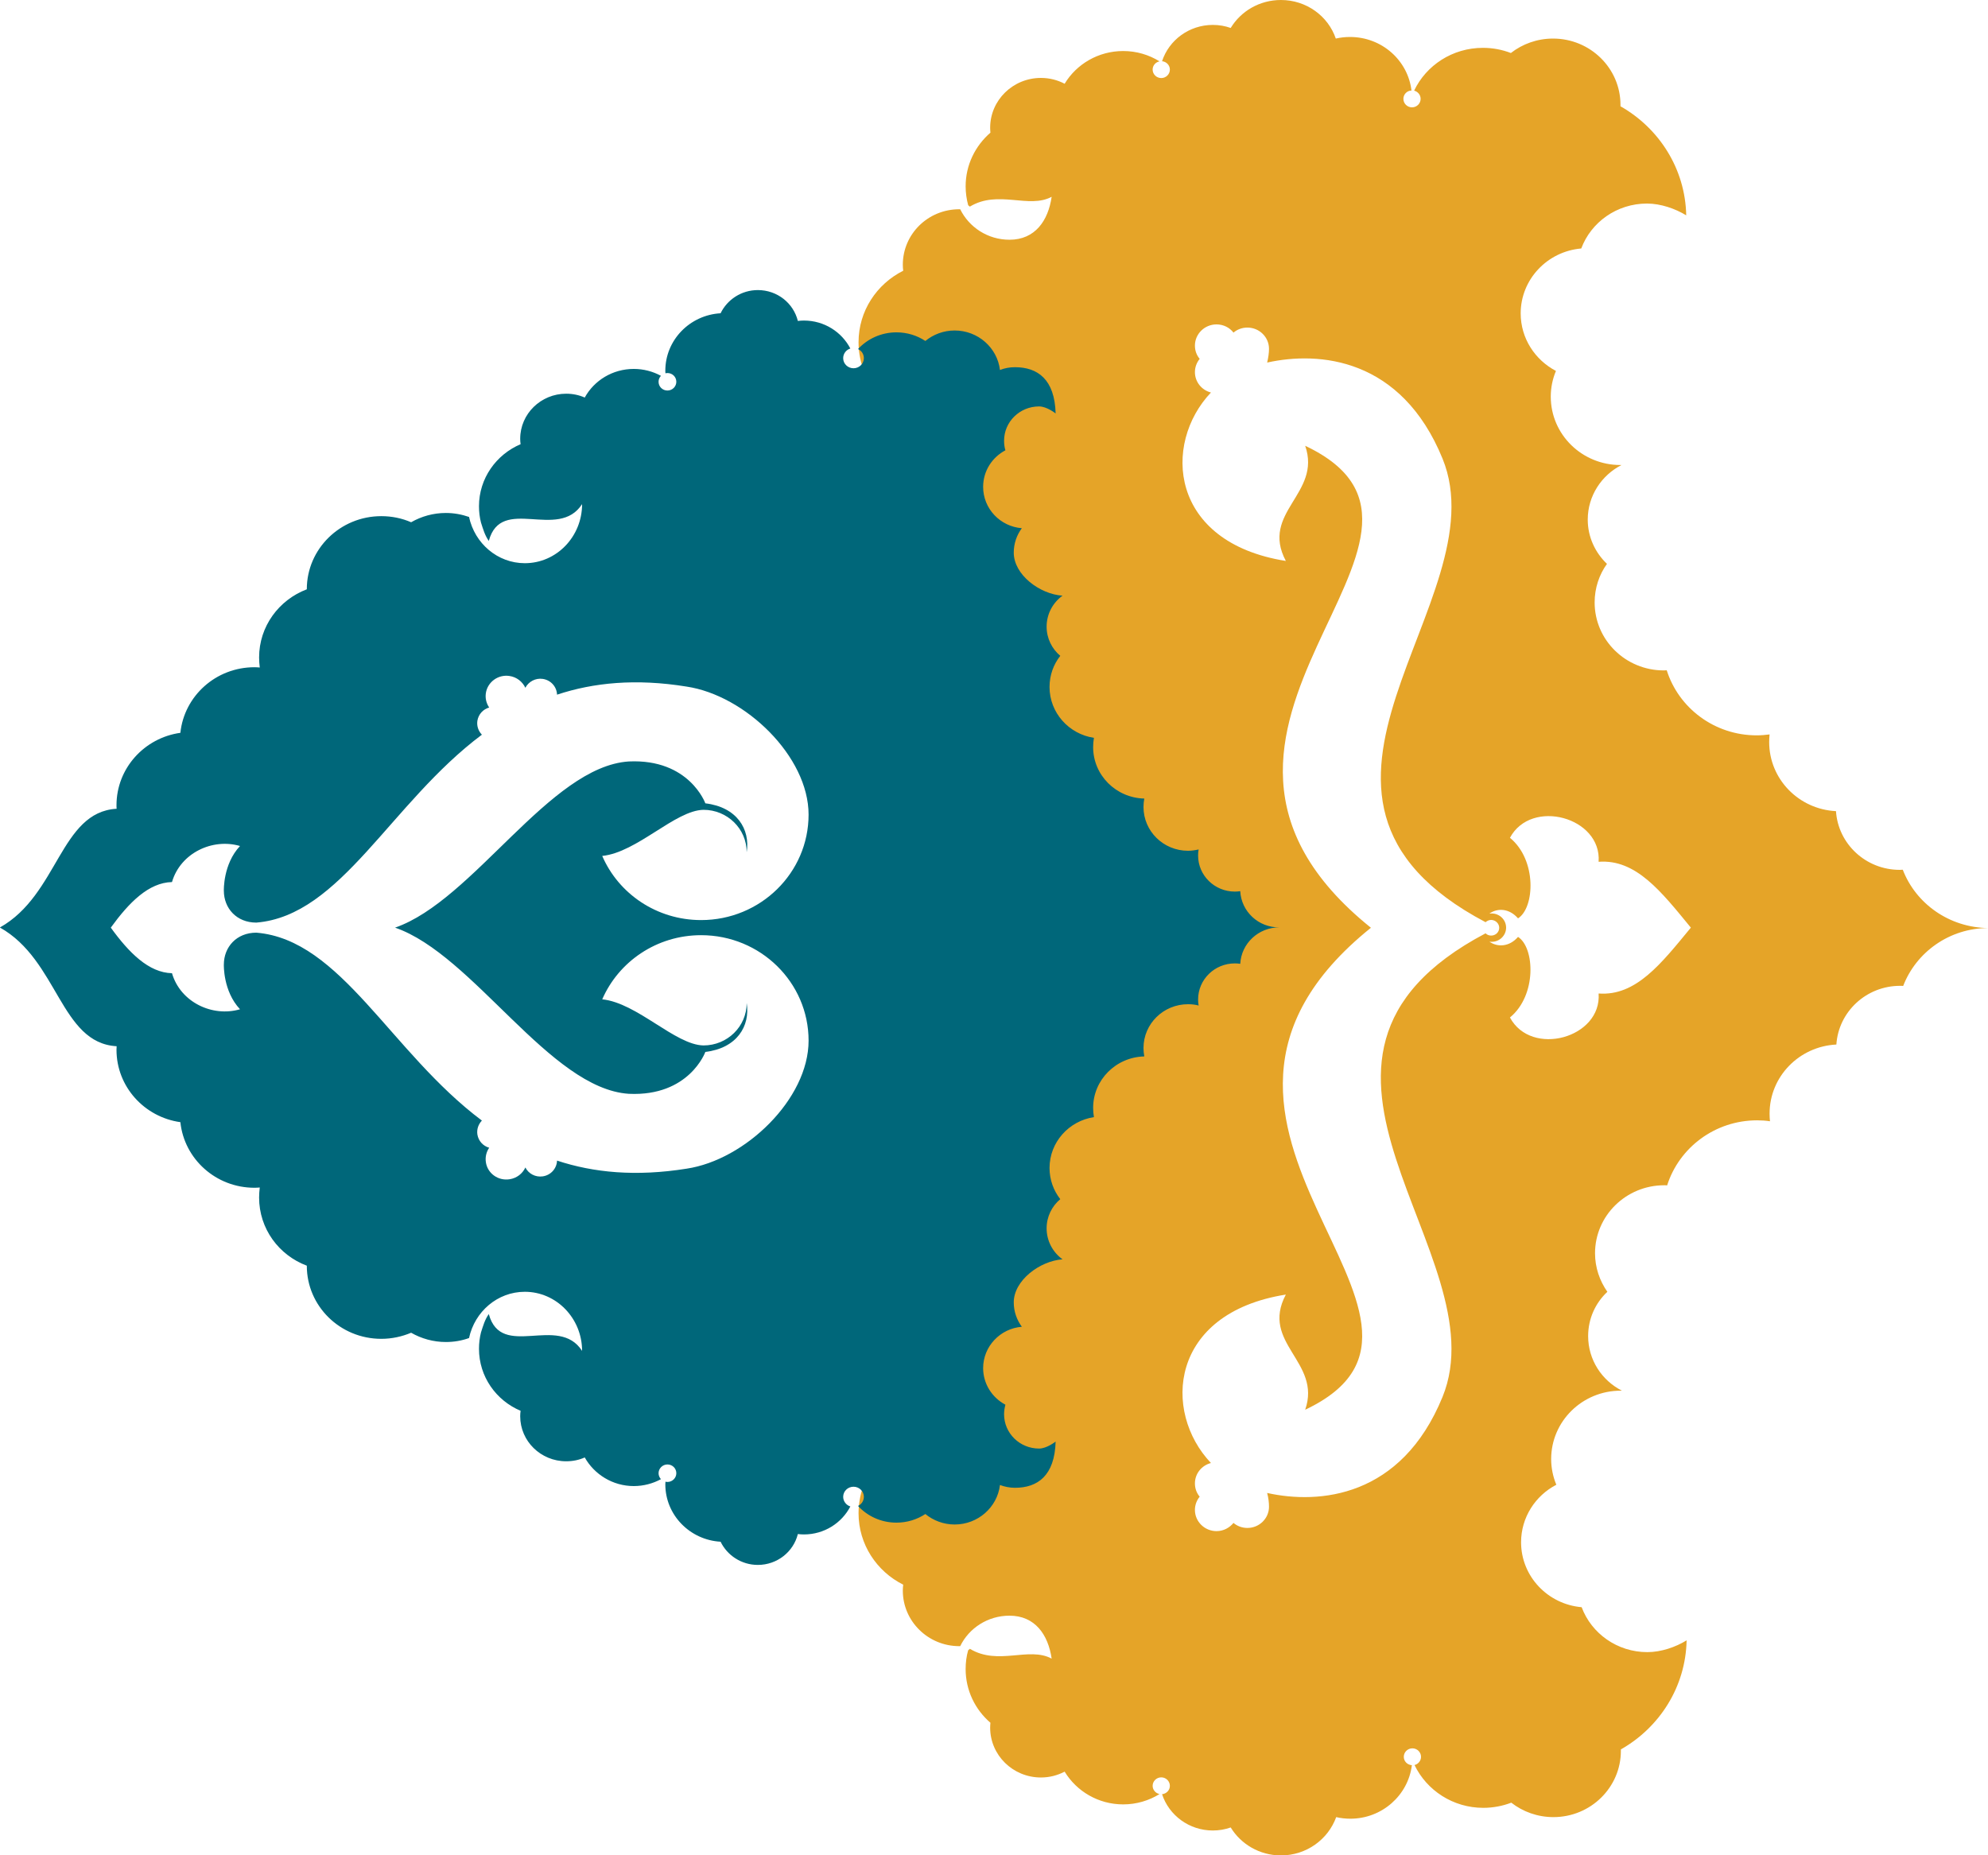 <?xml version="1.0" encoding="utf-8"?>
<!-- Generator: Adobe Illustrator 20.1.0, SVG Export Plug-In . SVG Version: 6.00 Build 0)  -->
<svg version="1.1" id="Layer_1" xmlns="http://www.w3.org/2000/svg" xmlns:xlink="http://www.w3.org/1999/xlink" x="0px" y="0px"
	 viewBox="0 0 1500 1400" style="enable-background:new 0 0 1500 1400;" xml:space="preserve">
<style type="text/css">
	.st0{fill:#E5A428;}
	.st1{fill:#00677A;}
</style>
<g>
	<path class="st0" d="M1435.7,656.3c-0.8,0-1.5,0.1-2.3,0.1c-25.6,0-46.5-19.6-48.1-44.3c-28.1-1.4-50.4-24.2-50.4-52.1
		c0-1.9,0.1-3.9,0.3-5.8c-3.2,0.4-6.4,0.7-9.7,0.7c-31.9,0-58.9-20.6-67.9-49.1c-0.7,0-1.5,0.1-2.2,0.1c-28.8,0-52.2-22.9-52.2-51.3
		c0-10.8,3.4-20.9,9.3-29.1c-8.9-8.5-14.5-20.3-14.5-33.4c0-17.9,10.4-33.5,25.5-41.2c-0.3,0-0.6,0-0.9,0c-29,0-52.5-23.1-52.5-51.6
		c0-6.9,1.4-13.4,3.9-19.4c-15.8-8.3-26.6-24.6-26.6-43.4c0-25.7,20.1-46.8,45.7-49c7.4-19.8,26.8-33.9,49.6-33.9
		c10.4,0,21.5,3.9,29.6,8.9c-0.7-35.2-20.5-65.8-49.6-82.3c0-0.4,0-0.7,0-1.1c0-27.6-22.8-50-50.9-50c-12,0-23.1,4.1-31.8,10.9
		c-6.5-2.5-13.6-3.9-21.1-3.9c-23,0-42.8,13.2-51.9,32.3c2.8,0.7,4.9,3.2,4.9,6.2c0,3.5-2.9,6.4-6.5,6.4c-3.6,0-6.5-2.9-6.5-6.4
		c0-3.4,2.7-6.2,6.1-6.3c-2.7-22.8-22.4-40.4-46.4-40.4c-3.7,0-7.2,0.4-10.7,1.2C1002.1,12.1,985.7,0,966.5,0
		c-16.1,0-30.2,8.4-37.9,21.1c-4.2-1.5-8.7-2.3-13.5-2.3c-17.9,0-33.1,11.5-38.3,27.4c3.3,0.3,5.9,3,5.9,6.3c0,3.5-2.9,6.4-6.5,6.4
		c-3.6,0-6.5-2.9-6.5-6.4c0-3.1,2.2-5.6,5.2-6.2c-7.9-4.9-17.3-7.8-27.4-7.8c-18.8,0-35.3,9.9-44.2,24.7c-5.3-2.8-11.4-4.4-17.9-4.4
		c-21.1,0-38.3,16.8-38.3,37.6c0,1.2,0.1,2.5,0.2,3.7c-11.4,9.9-18.7,24.3-18.7,40.5c0,4.9,0.7,9.7,1.9,14.2
		c0.4,0.4,0.8,0.8,1.3,1.1c21.4-12.9,44.4,1.9,61.7-7.4c-2.6,18-12.5,32.4-31.8,32.4c-16.4,0-30.5-9.4-37.2-23c-0.2,0-0.5,0-0.7,0
		c-23.6,0-42.6,18.7-42.6,41.9c0,1.5,0.1,3,0.3,4.5c-20,10-33.7,30.4-33.7,53.9c0,33.4,27.6,60.5,61.6,60.5v762.7
		c-34,0-61.6,27.1-61.6,60.5c0,23.5,13.7,43.9,33.7,53.9c-0.2,1.5-0.3,3-0.3,4.5c0,23.1,19.1,41.9,42.6,41.9c0.2,0,0.5,0,0.7,0
		c6.6-13.6,20.8-23,37.2-23c19.3,0,29.2,14.4,31.8,32.4c-17.3-9.3-40.3,5.5-61.7-7.4c-0.4,0.3-0.9,0.7-1.3,1.1
		c-1.3,4.5-1.9,9.3-1.9,14.2c0,16.1,7.2,30.6,18.7,40.5c-0.1,1.2-0.2,2.5-0.2,3.7c0,20.7,17.1,37.6,38.3,37.6
		c6.5,0,12.5-1.6,17.9-4.4c9,14.8,25.4,24.7,44.2,24.7c10.1,0,19.5-2.9,27.4-7.8c-3-0.6-5.2-3.2-5.2-6.2c0-3.5,2.9-6.4,6.5-6.4
		c3.6,0,6.5,2.9,6.5,6.4c0,3.3-2.6,6-5.9,6.3c5.2,15.9,20.4,27.4,38.3,27.4c4.7,0,9.3-0.8,13.5-2.3c7.7,12.6,21.8,21.1,37.9,21.1
		c19.3,0,35.6-12.1,41.7-28.9c3.4,0.8,7,1.2,10.7,1.2c23.9,0,43.6-17.7,46.4-40.4c-3.4-0.2-6.1-2.9-6.1-6.3c0-3.5,2.9-6.4,6.5-6.4
		c3.6,0,6.5,2.9,6.5,6.4c0,3-2.1,5.5-4.9,6.2c9.2,19.1,29,32.3,51.9,32.3c7.4,0,14.6-1.4,21.1-3.9c8.7,6.8,19.8,10.9,31.8,10.9
		c28.1,0,50.9-22.4,50.9-50c0-0.4,0-0.7,0-1.1c29.1-16.5,48.9-47.1,49.6-82.3c-8.2,5.1-19.3,8.9-29.6,8.9
		c-22.8,0-42.2-14.1-49.6-33.9c-25.6-2.2-45.7-23.3-45.7-49c0-18.8,10.8-35.2,26.6-43.4c-2.5-6-3.9-12.6-3.9-19.4
		c0-28.5,23.5-51.6,52.5-51.6c0.3,0,0.6,0,0.9,0c-15.2-7.7-25.5-23.3-25.5-41.2c0-13.1,5.5-25,14.5-33.4c-5.8-8.3-9.3-18.3-9.3-29.1
		c0-28.3,23.4-51.3,52.2-51.3c0.7,0,1.5,0,2.2,0.1c9-28.4,36-49.1,67.9-49.1c3.3,0,6.5,0.2,9.7,0.7c-0.2-1.9-0.3-3.8-0.3-5.8
		c0-27.9,22.3-50.7,50.4-52.1c1.6-24.7,22.5-44.3,48.1-44.3c0.8,0,1.5,0,2.3,0.1c9.8-25.5,34.9-43.7,64.3-43.7
		C1470.6,700,1445.5,681.8,1435.7,656.3z M1088.4,1054.2c-31.1,76-93.1,81.1-132.3,72.4c1,3.7,1.4,7.4,1.4,10.4
		c0,8.8-7.3,16-16.3,16c-4,0-7.7-1.4-10.5-3.8c-3,3.7-7.6,6.2-12.8,6.2c-9,0-16.3-7.2-16.3-16c0-3.8,1.4-7.3,3.6-10
		c-2.3-2.7-3.6-6.2-3.6-10c0-7.4,5.1-13.6,12.1-15.4c-36.7-38.6-31.6-113.1,56.5-127.1c-19.5,36.8,27.2,50.6,14.6,86.9
		c144.5-68.3-137.2-213.4,49.6-363.7c-186.8-150.3,94.9-295.4-49.6-363.7c12.6,36.3-34.1,50.1-14.6,86.9
		c-88.1-14-93.2-88.5-56.5-127.1c-7-1.8-12.1-8-12.1-15.4c0-3.8,1.4-7.3,3.6-10c-2.3-2.7-3.6-6.2-3.6-10c0-8.8,7.3-16,16.3-16
		c5.2,0,9.9,2.4,12.8,6.2c2.8-2.4,6.5-3.8,10.5-3.8c9,0,16.3,7.2,16.3,16c0,3-0.5,6.7-1.4,10.4c39.2-8.7,101.2-3.6,132.3,72.4
		c44.1,107.7-148.4,254.4,32.5,349.9c1.1-1,2.6-1.7,4.2-1.7c3.3,0,6.1,2.7,6.1,5.9c0,3.3-2.7,5.9-6.1,5.9c-1.6,0-3.1-0.6-4.2-1.7
		C940,799.8,1132.5,946.4,1088.4,1054.2z M1206.2,749.7c2.4,33.6-50.8,48.2-66.9,18.1c20.4-16.7,18.7-52.8,6.1-60.8
		c-6.7,7.7-15.6,7.8-21.6,3.6c0.6,0.1,1.1,0.1,1.7,0.1c6,0,10.9-4.8,10.9-10.7c0-5.9-4.9-10.7-10.9-10.7c-0.6,0-1.1,0.1-1.7,0.1
		c6-4.3,14.9-4.1,21.6,3.6c12.6-8,14.4-44-6.1-60.8c16.1-30.1,69.3-15.5,66.9,18.1c28.2-2.1,47.2,22.4,69.6,49.7
		C1253.4,727.2,1234.4,751.8,1206.2,749.7z"/>
	<path class="st1" d="M935.8,672.5c-1.3,0.2-2.7,0.3-4.1,0.3c-15.3,0-27.7-12.2-27.7-27.2c0-1.6,0.1-3.1,0.4-4.6c-2.6,0.6-5.3,1-8,1
		c-18.6,0-33.6-14.8-33.6-33c0-2.2,0.2-4.4,0.6-6.4c-21.4-0.5-38.6-17.7-38.6-38.8c0-2.4,0.2-4.7,0.6-7c-19-2.9-33.5-19-33.5-38.4
		c0-8.9,3-17,8.1-23.5c-6.3-5.3-10.3-13.2-10.3-22c0-9.6,4.7-18.1,12-23.4c-17.2-1.1-36.8-15.8-36.8-32.5c0-6.9,2.3-13.3,6.1-18.4
		c-16.4-1.3-29.2-14.8-29.2-31.2c0-12,6.8-22.3,16.8-27.6c-0.7-2.3-1-4.7-1-7.2c0-14.3,11.8-25.9,26.4-25.9c5.9,0,12.5,5.3,12.5,5.3
		c-0.7-25.8-13.6-34.9-30.7-34.9c-4,0-7.8,0.7-11.3,2.1c-2-16.8-16.6-29.8-34.2-29.8c-8.4,0-16.1,3-22.1,7.9
		c-6.2-4.1-13.7-6.5-21.8-6.5c-11.5,0-21.9,4.9-29,12.6c2.6,1.2,4.4,3.8,4.4,6.9c0,4.2-3.5,7.6-7.8,7.6c-4.3,0-7.8-3.4-7.8-7.6
		c0-3.4,2.2-6.3,5.4-7.3c-6.5-12.5-19.7-21.1-35-21.1c-1.5,0-3.1,0.1-4.6,0.3c-3.3-13.4-15.5-23.3-30.2-23.3
		c-12.4,0-23.1,7.2-28.1,17.5c-23.2,1.3-41.7,20.2-41.7,43.3c0,0.7,0,1.3,0.1,2c0.5-0.1,1-0.2,1.5-0.2c3.7,0,6.7,2.9,6.7,6.6
		c0,3.6-3,6.6-6.7,6.6c-3.7,0-6.7-2.9-6.7-6.6c0-1.8,0.7-3.3,1.8-4.5c-6.1-3.3-13.1-5.2-20.5-5.2c-16,0-29.9,8.7-37,21.6
		c-4.3-1.9-9-2.9-14-2.9c-19.1,0-34.7,15.2-34.7,34c0,1.4,0.1,2.8,0.3,4.1c-18.4,7.8-31.4,25.8-31.4,46.8c0,4.3,0.5,8.4,1.5,12.3
		c0,0,0,0,0,0c1.7,5.3,2.9,9.6,5.9,13.9c9.4-34.8,52.4,0.1,70.4-27.8c0,24.6-19.3,44.6-43.2,44.6c-20.6,0-37.8-14.9-42.1-34.9
		c-5.5-1.9-11.3-3-17.5-3c-9.6,0-18.5,2.6-26.2,7c-6.9-3-14.5-4.6-22.5-4.6c-31,0-56.2,24.7-56.2,55.1c0,0,0,0.1,0,0.1
		c-21.1,8-36,28-36,51.4c0,2.6,0.2,5.1,0.5,7.6c-1.3-0.1-2.6-0.2-4-0.2c-29.1,0-53,21.7-55.9,49.5c-27.2,3.8-48.2,26.8-48.2,54.6
		c0,0.9,0,1.8,0.1,2.7c-42.6,2.4-44,64.9-88.1,89.6c44.1,24.7,45.6,87.2,88.1,89.6c0,0.9-0.1,1.8-0.1,2.7c0,27.8,21,50.8,48.2,54.6
		c2.9,27.8,26.8,49.5,55.9,49.5c1.3,0,2.7-0.1,4-0.2c-0.3,2.5-0.5,5-0.5,7.6c0,23.5,14.9,43.5,36,51.4c0,0,0,0.1,0,0.1
		c0,30.4,25.1,55.1,56.2,55.1c8,0,15.6-1.7,22.5-4.6c7.7,4.4,16.7,7,26.2,7c6.1,0,12-1,17.5-3c4.3-20,21.5-34.9,42.1-34.9
		c23.8,0,43.2,20,43.2,44.6c-18-27.9-60.9,7-70.4-27.8c-3,4.3-4.2,8.6-5.9,13.9c0,0,0,0,0,0c-1,4-1.5,8.1-1.5,12.3
		c0,21,12.9,39,31.4,46.8c-0.2,1.4-0.3,2.7-0.3,4.1c0,18.8,15.5,34,34.7,34c5,0,9.8-1,14-2.9c7.2,12.8,21.1,21.6,37,21.6
		c7.4,0,14.4-1.9,20.5-5.2c-1.1-1.2-1.8-2.8-1.8-4.5c0-3.6,3-6.6,6.7-6.6c3.7,0,6.7,2.9,6.7,6.6c0,3.6-3,6.6-6.7,6.6
		c-0.5,0-1-0.1-1.5-0.2c0,0.6-0.1,1.3-0.1,2c0,23.1,18.5,42,41.7,43.3c5,10.3,15.7,17.5,28.1,17.5c14.6,0,26.9-9.9,30.2-23.3
		c1.5,0.2,3,0.3,4.6,0.3c15.3,0,28.5-8.6,35-21.1c-3.1-1-5.4-3.9-5.4-7.3c0-4.2,3.5-7.6,7.8-7.6c4.3,0,7.8,3.4,7.8,7.6
		c0,3-1.8,5.7-4.4,6.9c7.2,7.8,17.5,12.6,29,12.6c8.1,0,15.6-2.4,21.8-6.5c6,4.9,13.7,7.9,22.1,7.9c17.6,0,32.2-13,34.2-29.8
		c3.5,1.3,7.3,2.1,11.3,2.1c17.1,0,30-9.1,30.7-34.9c0,0-6.6,5.3-12.5,5.3c-14.6,0-26.4-11.6-26.4-25.9c0-2.5,0.4-4.9,1-7.2
		c-10-5.3-16.8-15.7-16.8-27.6c0-16.4,12.9-29.9,29.2-31.2c-3.8-5.2-6.1-11.5-6.1-18.4c0-16.6,19.7-31.3,36.8-32.5
		c-7.3-5.3-12-13.8-12-23.4c0-8.8,4-16.7,10.3-22c-5.1-6.5-8.1-14.7-8.1-23.5c0-19.4,14.5-35.5,33.5-38.4c-0.4-2.3-0.6-4.6-0.6-7
		c0-21.1,17.2-38.3,38.6-38.8c-0.4-2.1-0.6-4.2-0.6-6.4c0-18.2,15-33,33.6-33c2.8,0,5.5,0.3,8,1c-0.3-1.5-0.4-3-0.4-4.6
		c0-15,12.4-27.2,27.7-27.2c1.4,0,2.8,0.1,4.1,0.3c0.8-15.3,13.7-27.5,29.5-27.5C949.5,700,936.6,687.8,935.8,672.5z M532.2,606.2
		c0,0-12.1-33.7-57.7-31.6c-59.7,3.8-117.4,105-176.4,125.4c59,20.4,116.8,121.6,176.4,125.4c45.6,2.1,57.7-31.6,57.7-31.6
		c23.7-2.8,34-19.4,31.2-36.9c0,17.7-14.6,32-32.6,32c-21.4-0.4-50-32.1-76.4-34.8c12.4-28.5,41.1-48.4,74.6-48.4
		c44.8,0,81.1,35.6,81.1,79.6c0,44-47.8,90-92.1,96.6c-38.2,6.1-70.2,3-97.7-6.1c-0.2,5.9-4.6,11-10.8,11.9
		c-5.5,0.8-10.7-2-13.1-6.7c-2.1,4.6-6.5,8.1-12,8.9c-8.6,1.3-16.6-4.5-17.8-12.9c-0.6-4,0.4-7.8,2.5-10.9c-4.6-1.3-8.1-5.1-8.9-10
		c-0.6-4,0.8-7.8,3.4-10.5C294.6,793.9,257.3,709,193.4,703.8c-14.9,0-24.5,10.8-24.5,24.1c0,0-0.7,20,12.2,33.7
		c-20.8,6.1-44.9-5.3-51.3-27.1c0-0.1,0-0.1,0-0.1c0,0,0,0,0,0c-17.6-0.4-32.5-15.5-46.2-34.4c13.7-18.9,28.5-34,46.2-34.4
		c0,0,0,0,0,0c0,0,0-0.1,0-0.1c6.4-21.8,30.5-33.2,51.3-27.1c-12.9,13.7-12.2,33.7-12.2,33.7c0,13.3,9.6,24.1,24.5,24.1
		c63.9-5.2,101.1-90.1,170.2-141.8c-2.6-2.7-4-6.5-3.4-10.5c0.8-4.9,4.3-8.7,8.9-10c-2.1-3.1-3.1-6.9-2.5-10.9
		c1.3-8.4,9.3-14.2,17.8-12.9c5.5,0.8,9.8,4.3,12,8.9c2.4-4.6,7.6-7.5,13.1-6.7c6.2,0.9,10.6,6,10.8,11.9
		c27.5-9.1,59.4-12.3,97.7-6.1c44.3,6.6,92.1,52.7,92.1,96.6c0,44-36.3,79.6-81.1,79.6c-33.5,0-62.3-19.9-74.6-48.4
		c26.4-2.7,55-34.4,76.4-34.8c18,0,32.6,14.3,32.6,32C566.2,625.6,555.9,609,532.2,606.2z"/>
</g>
</svg>
